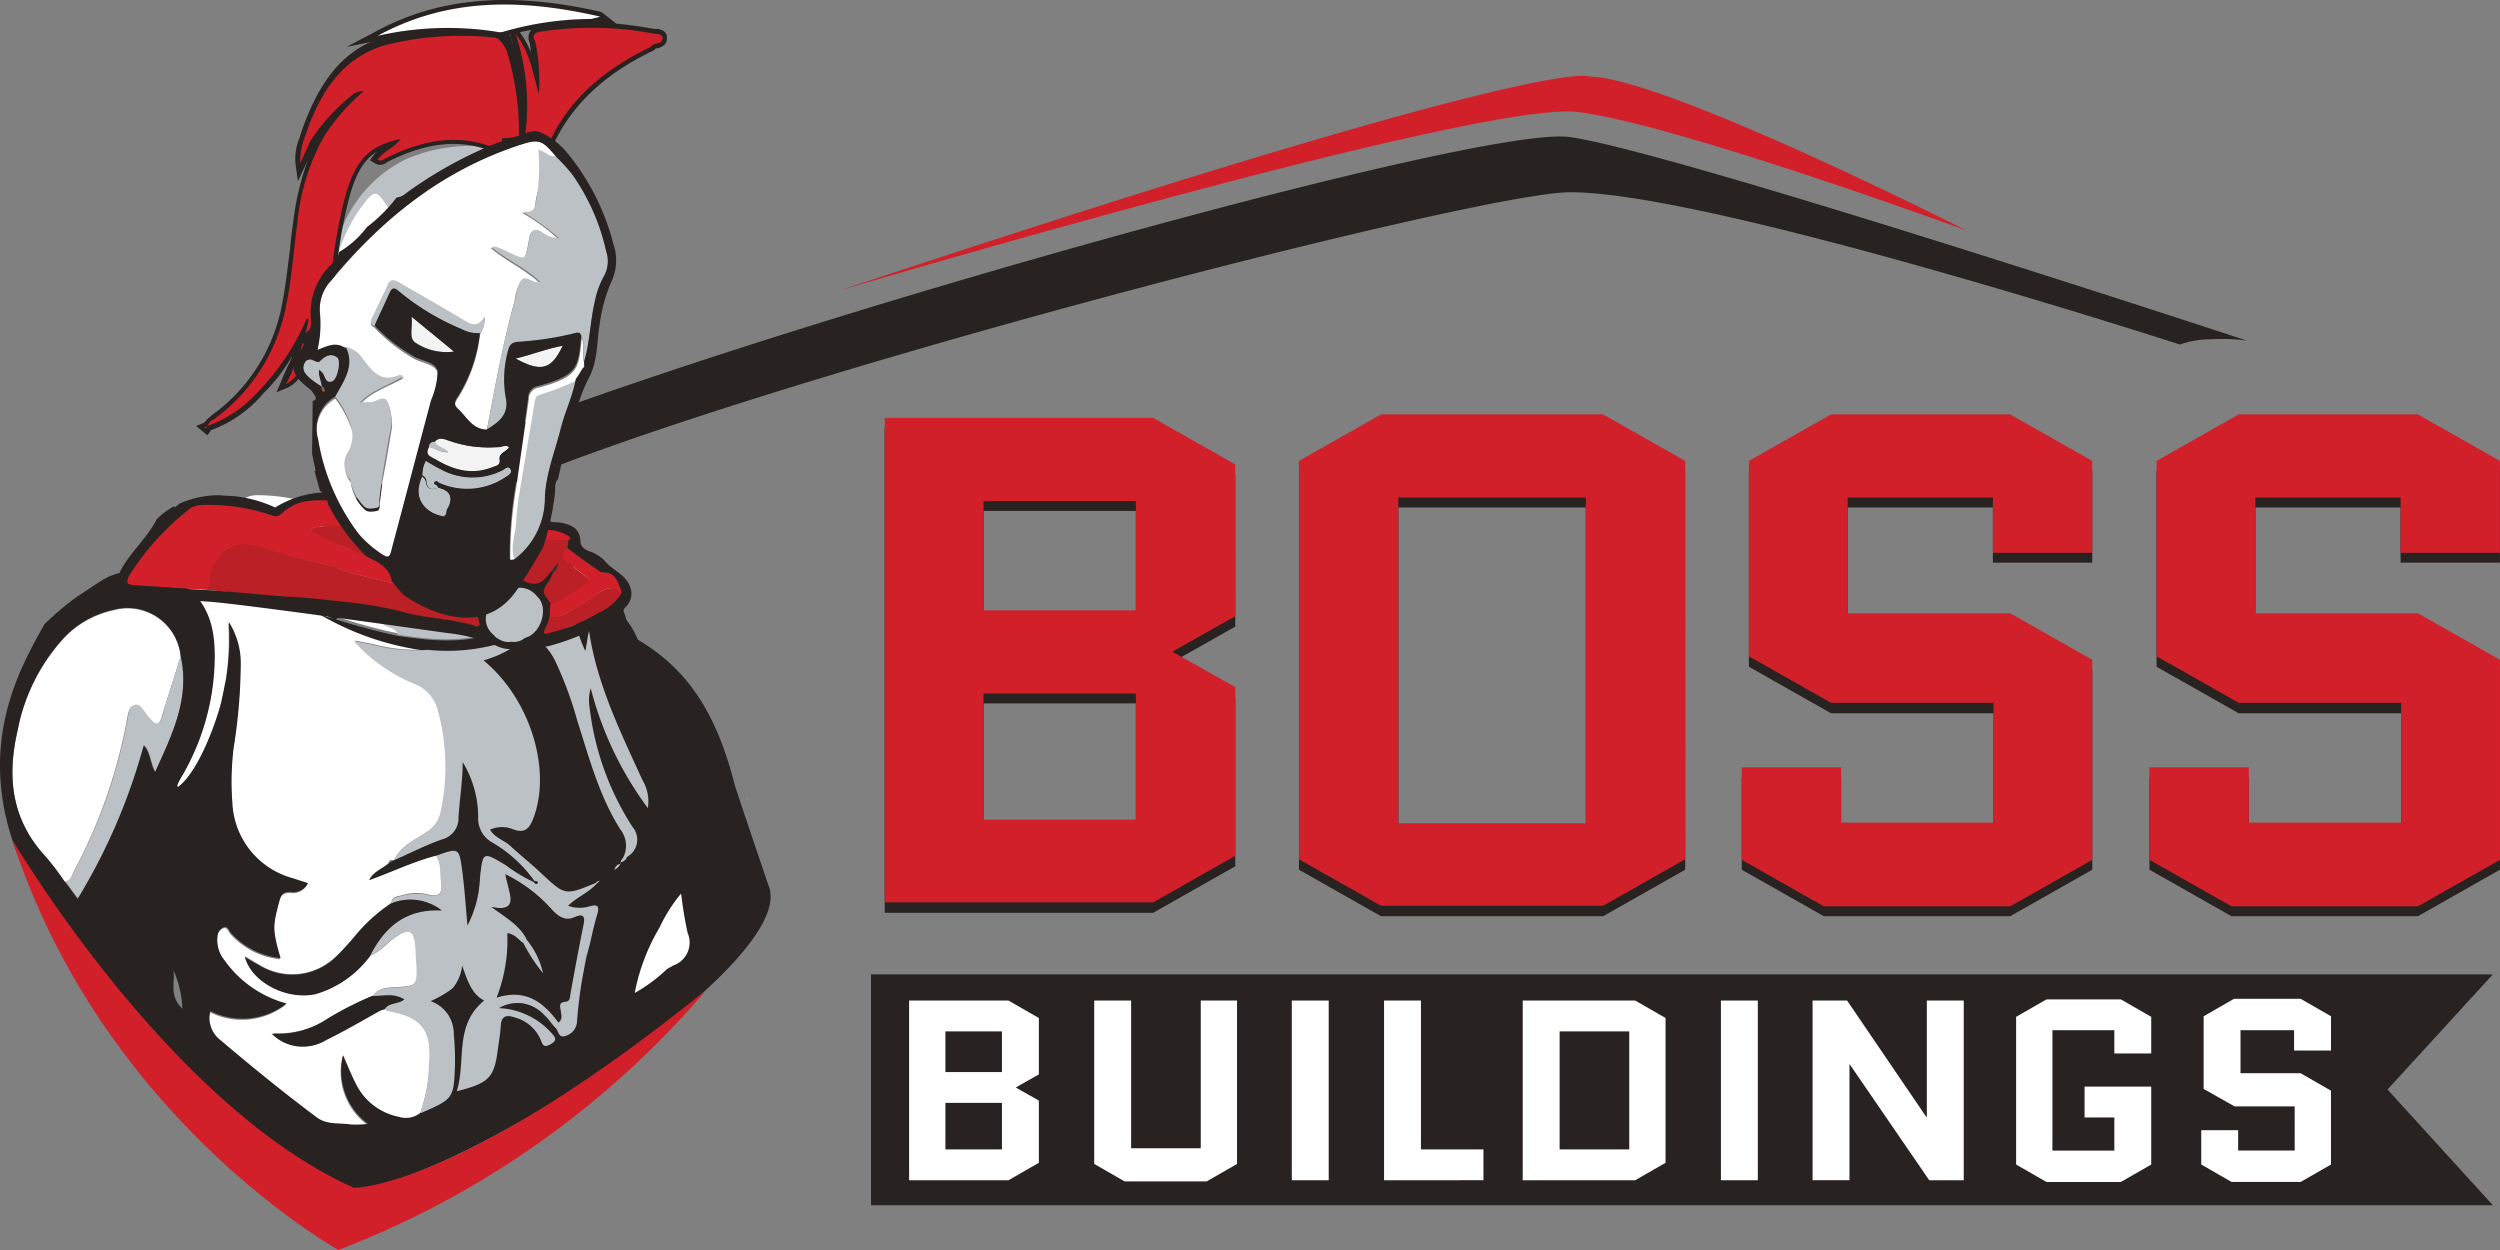 <svg xmlns="http://www.w3.org/2000/svg" width="207.055" height="103.528" viewBox="0 0 207.055 103.528">
  <rect x="0" y="0" width="207.055" height="103.528" fill="#808080" stroke="none"/>
  <g id="Group_17" data-name="Group 17" transform="translate(-695.132 -7.07)">
    <g id="Group_5" data-name="Group 5" transform="translate(767.271 41.391)">
      <g id="Group_1" data-name="Group 1" transform="translate(1.134 0.819)">
        <path id="Path_1" data-name="Path 1" d="M177.634,90.071l-5.126,2.89v.1l5.126,2.89v13.967l-6.8,3.853H148.6V73.6h22.231l6.8,3.853Zm-20.851-9.584v9.054H169.4V80.487Zm0,15.941v10.451H169.4V96.428Z" transform="translate(-148.6 -73.311)" fill="#282221"/>
        <path id="Path_2" data-name="Path 2" d="M250.191,109.891l-6.8,3.853H225l-6.8-3.853V76.853L225,73h18.386l6.8,3.853Zm-23.759-30v26.97h15.527V79.887Z" transform="translate(-183.892 -73)" fill="#282221"/>
        <path id="Path_3" data-name="Path 3" d="M293.191,93.083V76.853l6.8-3.853h14.837l6.8,3.853v7.609H313.4V79.887H301.374v9.584h13.457l6.8,3.853v16.567l-6.8,3.853H299.4l-6.8-3.853v-7.609h8.232v4.575h12.619V96.936H299.994Z" transform="translate(-221.618 -73)" fill="#282221"/>
        <path id="Path_4" data-name="Path 4" d="M361.692,93.083V76.853l6.8-3.853h14.837l6.8,3.853v7.609H381.9V79.887H369.874v9.584h13.457l6.8,3.853v16.567l-6.8,3.853H367.9l-6.8-3.853v-7.609h8.232v4.575h12.619V96.936H368.494Z" transform="translate(-256.352 -73)" fill="#282221"/>
      </g>
      <g id="Group_2" data-name="Group 2" transform="translate(1.134)">
        <path id="Path_5" data-name="Path 5" d="M177.634,88.323l-5.126,2.89v.1l5.126,2.89v13.967l-6.8,3.853H148.6V71.9h22.231l6.8,3.853Zm-20.851-9.536v9.054H169.4V78.787Zm0,15.941v10.451H169.4V94.728Z" transform="translate(-148.6 -71.611)" fill="#d12029"/>
        <path id="Path_6" data-name="Path 6" d="M250.191,108.143l-6.8,3.853H225l-6.8-3.853V75.153L225,71.3h18.386l6.8,3.853ZM226.432,78.187v26.97h15.527V78.187Z" transform="translate(-183.892 -71.3)" fill="#d12029"/>
        <path id="Path_7" data-name="Path 7" d="M293.191,91.335V75.153l6.8-3.853h14.837l6.8,3.853v7.609H313.4V78.187H301.374v9.584h13.457l6.8,3.853v16.567l-6.8,3.853H299.4l-6.8-3.853v-7.658h8.232v4.575h12.619V95.188H299.994Z" transform="translate(-221.618 -71.3)" fill="#d12029"/>
        <path id="Path_8" data-name="Path 8" d="M361.692,91.335V75.153l6.8-3.853h14.837l6.8,3.853v7.609H381.9V78.187H369.874v9.584h13.457l6.8,3.853v16.567l-6.8,3.853H367.9l-6.8-3.853v-7.658h8.232v4.575h12.619V95.188H368.494Z" transform="translate(-256.352 -71.3)" fill="#d12029"/>
      </g>
      <g id="Group_3" data-name="Group 3" transform="translate(0 46.379)">
        <path id="Path_9" data-name="Path 9" d="M280.624,186.72H146.3V167.6H280.624l-8.725,9.536Z" transform="translate(-146.3 -167.6)" fill="#282221"/>
      </g>
      <g id="Group_4" data-name="Group 4" transform="translate(3.155 48.402)">
        <path id="Path_10" data-name="Path 10" d="M163.446,178.216l-1.873,1.06v.048l1.873,1.06v5.153l-2.514,1.445H152.7V172.1h8.232l2.514,1.445Zm-7.739-3.564v3.371h4.683v-3.371Zm0,5.924v3.853h4.683v-3.853Z" transform="translate(-152.7 -171.955)" fill="#fff"/>
        <path id="Path_11" data-name="Path 11" d="M192.574,172.1h3.056v13.533l-2.514,1.445h-6.8l-2.514-1.445V172.1h3.056v12.233h5.767V172.1Z" transform="translate(-168.47 -171.955)" fill="#fff"/>
        <path id="Path_12" data-name="Path 12" d="M217,186.982V172.1h3.056v14.882Z" transform="translate(-185.304 -171.955)" fill="#fff"/>
        <path id="Path_13" data-name="Path 13" d="M232.5,186.982V172.1h3.056v12.329h5.176v2.552Z" transform="translate(-193.164 -171.955)" fill="#fff"/>
        <path id="Path_14" data-name="Path 14" d="M267.63,185.537l-2.514,1.445H255.8V172.1h9.316l2.514,1.445Zm-8.774-10.884v9.777h5.767v-9.777Z" transform="translate(-204.979 -171.955)" fill="#fff"/>
        <path id="Path_15" data-name="Path 15" d="M289.1,186.982V172.1h3.056v14.882Z" transform="translate(-221.864 -171.955)" fill="#fff"/>
        <path id="Path_16" data-name="Path 16" d="M307.556,177.349v9.632H304.5V172.1h2.859l6.556,9.632h.049V172.1h3.056v14.882h-2.859l-6.605-9.632Z" transform="translate(-229.673 -171.955)" fill="#fff"/>
        <path id="Path_17" data-name="Path 17" d="M344.369,181.677v-2.553h5.521v6.454l-2.514,1.445h-6.162l-2.514-1.445V173.345l2.514-1.445h6.162l2.514,1.445v3.034h-3.056v-1.926h-5.127v9.969h5.127v-2.745Z" transform="translate(-247.015 -171.852)" fill="#fff"/>
        <path id="Path_18" data-name="Path 18" d="M370,179.265v-6.02l2.514-1.445h5.521l2.514,1.445v2.841H377.49V174.4h-4.436v3.564h4.979l2.514,1.445v6.116l-2.514,1.445h-5.718l-2.514-1.445v-2.842h3.056v1.686h4.683v-3.66H372.56Z" transform="translate(-262.784 -171.8)" fill="#fff"/>
      </g>
    </g>
    <path id="Path_19" data-name="Path 19" d="M53.85,70.175S52.765,59.82,56.66,53.752c3.993-6.165,91-31.4,100.115-30.2,8.331,1.108,56.1,16.856,56.1,16.856a17.043,17.043,0,0,0-3.056-.1,7.594,7.594,0,0,0-2.465.433S168.161,28.034,156.774,28.13c-9.316.1-93.066,22.154-96.122,29.185-2.76,6.309-18.127,12.811-18.127,12.811Z" transform="translate(668.318 -5.137)" fill="#282221"/>
    <g id="Group_16" data-name="Group 16" transform="translate(695.132 7.07)">
      <g id="Group_15" data-name="Group 15">
        <g id="Group_6" data-name="Group 6" transform="translate(27.47 12.128)">
          <path id="Path_21" data-name="Path 21" d="M60.635,30.363a1.253,1.253,0,0,0,.69-.289,32.616,32.616,0,0,1,7.542-4.383c.148-.048.493-.048.345-.385a13.431,13.431,0,0,0-7.148.963A10.83,10.83,0,0,0,56.1,34.408a2.345,2.345,0,0,0,.542-.963,13.144,13.144,0,0,1,1.676-3.179C59.551,28.725,59.551,28.725,60.635,30.363Z" transform="translate(-55.893 -25.219)" fill="#bcc1c5"/>
          <path id="Path_22" data-name="Path 22" d="M60.422,34.565c-1.084-1.637-1.134-1.637-2.317-.1a13.144,13.144,0,0,0-1.676,3.179c-.148.337-.2.722-.542.963-.1.193-.246.337-.2.578,1.035-.433,1.528-1.4,2.267-2.119A10,10,0,0,0,60.422,34.565Z" transform="translate(-55.68 -29.421)" fill="#fff"/>
        </g>
        <g id="Group_7" data-name="Group 7" transform="translate(16.241)">
          <path id="Path_23" data-name="Path 23" d="M84.72,3.15c0-.626-.641-.722-.937-.722h-.148c-1.528-.289-3.105-.433-3.105-.433L79.3,1.031C71.756-.7,65.791-.173,60.566,2.668L58.2,3.92l2.613-.53a24.9,24.9,0,0,1,9.711-.337,1.47,1.47,0,0,0,.789-.048,2.551,2.551,0,0,0,.444-.1v.1a18.709,18.709,0,0,1,.592,9.151V12.2a.653.653,0,0,0,.444.867.982.982,0,0,0,.394.048c.69,0,1.824-.337,2.021-.867,1.528-3.419,4.239-6.02,8.331-7.995a.49.49,0,0,0,.246-.193C84.128,4.017,84.769,3.824,84.72,3.15ZM72.544,2.716a5.936,5.936,0,0,1,.986-.193.483.483,0,0,0-.2.241,1.056,1.056,0,0,0,.049.867c0,.144.049.337.049.482,0,.1.049.193.049.289A8.147,8.147,0,0,0,72.544,2.716Z" transform="translate(-45.729 -0.037)" fill="#282221"/>
          <path id="Path_24" data-name="Path 24" d="M58.927,5.732c-.148-.337-1.232-.193-1.972-.241-3.451-.289-6.31-.337-8.774.433-3.451,1.108-5.373,4.19-6.655,8.043l-.049.193a4.481,4.481,0,0,0-.345,2.167l.2,1.445.838-1.782a22.714,22.714,0,0,0-1.232,5.2c-.1.722-.2,1.4-.246,2.119-.2,1.445-.345,2.986-.641,4.479a14.586,14.586,0,0,1-5.817,9.343c-.049.048-.1.048-.1.1a1.855,1.855,0,0,0-.542.53l-.69.289.937.771.3-.433A10.185,10.185,0,0,0,38.421,35.4a14.992,14.992,0,0,0,2.465-3.179,6.747,6.747,0,0,1-.394.867c-.2.433-.394.867-.542,1.252l-.394.915.937-.385a2.827,2.827,0,0,0,1.282-1.348l.049-.1a21.327,21.327,0,0,0,2.662-8.38c.049-.433.148-.867.2-1.3a38.851,38.851,0,0,1,.937-4.768c.493-1.686,1.084-2.938,2.267-3.66a1.308,1.308,0,0,0-.345.385l-.246.337.394.241a.843.843,0,0,0,.986-.048l.049-.048c3.549-1.782,6.507-1.975,9.316-.578a.958.958,0,0,0,.838.048c.345-.193.345-.53.394-.771,0-.048.542.289.592.241a12.317,12.317,0,0,0-.592-8.332Z" transform="translate(-32.9 -2.764)" fill="#282221"/>
        </g>
        <path id="Path_25" data-name="Path 25" d="M108.284,149.8l-4.584,9.825,2.169,2.264,5.274-4.238Z" transform="translate(-52.559 -77.673)" fill="#fff"/>
        <g id="Group_13" data-name="Group 13" transform="translate(0 41.352)">
          <path id="Path_26" data-name="Path 26" d="M32.783,96.645c-.493-.289-.838-.819-1.479-.963a.952.952,0,0,0-1.134.385c-.394.482.2.578.394.771,2.021,1.734,2.267,4.045,2.169,6.405a19.805,19.805,0,0,1-2.563,8.91,8.306,8.306,0,0,0-.493.915c-.049.048,0,.144,0,.241,1.134-.771,2.465-3.227,3.451-6.405a21.175,21.175,0,0,0,.789-7.272,6.36,6.36,0,0,1,.986,3.612,45.208,45.208,0,0,1-.592,6.839,23.171,23.171,0,0,0-.1,4.527,6.771,6.771,0,0,0,5.077,6.261c.394.144.739.241,1.183.385a1.332,1.332,0,0,1-1.43.722c-.592,0-.789.193-.937.771-.542,2.023-.592,2.36.1,4.72a6.383,6.383,0,0,1-4.141-2.119c-.148-.193-.246-.578-.592-.433a.888.888,0,0,0-.493.771,2.63,2.63,0,0,0,.592,1.975,9.235,9.235,0,0,0,5.127,3.564,5.911,5.911,0,0,1-6.31.626,2.3,2.3,0,0,0,.838,2.408c2.613,2.215,5.274,4.383,7.986,6.405.838.626,1.824.433,2.76.578a7.95,7.95,0,0,0,1.479-.048,5.454,5.454,0,0,1-2.07-5.683c.345.771.641,1.541,1.035,2.312a5.044,5.044,0,0,0,3.6,2.793,1.91,1.91,0,0,0,1.775-.337,13.72,13.72,0,0,0,.789-4c.246-3.034-.542-4.094-3.451-4.623-.049,0-.049-.048-.1-.1a1.792,1.792,0,0,0-.542.193c-1.43.771-2.859,1.637-4.338,2.36a3.6,3.6,0,0,1-4.486-.53,7.4,7.4,0,0,0,4.634-1.252,24.051,24.051,0,0,1,3.7-1.878c.444-.674,1.134-.626,1.775-.674,1.824-.1,1.972-.193,1.824-2.023-.049-.482-.049-1.011-.1-1.493-.1-1.2-.542-1.4-1.577-.722-.789.482-1.331,1.3-2.267,1.637a8.449,8.449,0,0,1-4.486,3.13c-2.366.53-5.274-.963-5.866-3.082.444.241.838.482,1.232.722a5.17,5.17,0,0,0,6.359-.771,14.037,14.037,0,0,0,1.429-1.541,14.383,14.383,0,0,1,3.105-2.841c.049-.53.493-.53.887-.626a3.868,3.868,0,0,1,2.218-.048c.838.193,1.134-.145,1.035-.915s.1-1.637-.444-2.36c-1.922.53-3.648,1.4-5.521,2.023.345-.674,1.035-.867,1.577-1.349.049-.193.148-.337.394-.241l.1-.048c.542-1.156,1.725-1.637,2.711-2.312a2.615,2.615,0,0,0,1.183-1.541,18.188,18.188,0,0,0-.246-8.765,3.043,3.043,0,0,0-1.824-1.975,13.79,13.79,0,0,1-5.077-3.564c0-.048-.049-.048-.049-.1,0,.048,0,.048.049.1l1.479.289a13.838,13.838,0,0,0,4.683.433,21.646,21.646,0,0,1-9.07-3.13c.336.1.672.2,1.288.389a42.59,42.59,0,0,0,5.268,1.441c-.148-.674-.986-.53-1.331-1.011a26.871,26.871,0,0,1-5.817-2.071,12.3,12.3,0,0,0-4.387-1.926c-.493-.048-.542-.337-.542-.722.049-.674,0-1.4,0-2.167a10.618,10.618,0,0,0-3.451,1.3c-.542.289-.493.578-.148.963a3.224,3.224,0,0,1,.69,1.493c0,.1.049.241,0,.289C32.882,96.838,32.832,96.742,32.783,96.645Z" transform="translate(-15.014 -89.373)" fill="#fff"/>
          <path id="Path_27" data-name="Path 27" d="M15.972,108.678a4.416,4.416,0,0,0-5.57-3.8,7.91,7.91,0,0,0-4.141,2.36,15.7,15.7,0,0,0-3.8,7.658c-.887,3.853-.493,7.369,2.317,10.4a23.16,23.16,0,0,1,1.577,2.071c.493-.048.592-.482.739-.819a43.161,43.161,0,0,0,4.338-12.137c.148-.626.148-1.445.641-1.637.542-.193.887.626,1.232,1.011.493.53.838.867,1.134-.193C14.937,111.9,15.479,110.315,15.972,108.678Z" transform="translate(-1.013 -95.674)" fill="#fff"/>
          <path id="Path_28" data-name="Path 28" d="M20.463,112.9c-.493,1.637-1.035,3.227-1.479,4.864-.3,1.06-.69.722-1.134.193-.394-.433-.739-1.252-1.232-1.011-.493.193-.493,1.06-.641,1.637a42.631,42.631,0,0,1-4.338,12.136c-.2.337-.246.771-.739.819.345.433.641.867,1.084,1.445a49.245,49.245,0,0,0,5.472-12.714c.592.674.493,1.445.937,2.215C19.773,119.354,21.252,116.368,20.463,112.9Z" transform="translate(-5.503 -99.897)" fill="#bcc1c5"/>
          <path id="Path_29" data-name="Path 29" d="M66.564,92.257a13.71,13.71,0,0,1-.2-6.357,16.22,16.22,0,0,1-5.915,3.853c-2.12.867-4.338,1.445-6.852,2.264a22.362,22.362,0,0,0,7.936,1.975c.246,0,.592,0,.69-.337s-.2-.53-.394-.626a8.645,8.645,0,0,0-1.577-.53,3.112,3.112,0,0,1-1.775-.963,13.57,13.57,0,0,0,7.1-3.419C65.726,89.608,65.48,91.15,66.564,92.257Z" transform="translate(-27.155 -85.9)" fill="#bcc1c5"/>
          <g id="Group_9" data-name="Group 9" transform="translate(49.317 29.667)">
            <g id="Group_8" data-name="Group 8">
              <path id="Path_30" data-name="Path 30" d="M103.2,149.026a.984.984,0,0,0,.542-.626A.719.719,0,0,0,103.2,149.026Z" transform="translate(-101.623 -147.967)" fill="#bcc1c5"/>
              <path id="Path_31" data-name="Path 31" d="M103.2,149.777Z" transform="translate(-101.623 -148.669)" fill="#bcc1c5"/>
              <path id="Path_32" data-name="Path 32" d="M104.3,148.4Z" transform="translate(-102.18 -147.967)" fill="#bcc1c5"/>
              <path id="Path_33" data-name="Path 33" d="M104.78,147.548c-.1,0-.2-.048-.3-.048a.453.453,0,0,0-.2.482A.735.735,0,0,0,104.78,147.548Z" transform="translate(-102.167 -147.5)" fill="#bcc1c5"/>
              <path id="Path_34" data-name="Path 34" d="M100,151.593a.453.453,0,0,1,.246.048c.1-.048.148-.145.246-.193V151.4A.641.641,0,0,0,100,151.593Z" transform="translate(-100 -149.522)" fill="#bcc1c5"/>
              <path id="Path_35" data-name="Path 35" d="M101,151.193h0a.49.49,0,0,0,.246-.193C101.1,151,101.049,151.1,101,151.193Z" transform="translate(-100.507 -149.314)" fill="#bcc1c5"/>
              <path id="Path_36" data-name="Path 36" d="M101.5,151Z" transform="translate(-100.761 -149.314)" fill="#bcc1c5"/>
            </g>
          </g>
          <path id="Path_37" data-name="Path 37" d="M101.5,150.793a1.071,1.071,0,0,0,.246-.193h0a.49.49,0,0,1-.246.193Z" transform="translate(-51.444 -119.44)" fill="#7e6d5a"/>
          <path id="Path_38" data-name="Path 38" d="M112.746,166.1a1.081,1.081,0,0,0-.246.145A1.081,1.081,0,0,1,112.746,166.1Z" transform="translate(-57.021 -127.475)" fill="#b77c6a"/>
          <path id="Path_39" data-name="Path 39" d="M102.1,150.393a1.072,1.072,0,0,0,.246-.193h0a.49.49,0,0,1-.246.193Z" transform="translate(-51.748 -119.233)" fill="#7e6d5a"/>
          <path id="Path_40" data-name="Path 40" d="M108.8,139.2c0,.048,0,.048.049.1-.049-.048-.049-.048-.049-.1Z" transform="translate(-55.145 -113.53)" fill="#87735d"/>
          <path id="Path_41" data-name="Path 41" d="M102.6,149.993c.1-.048.2-.145.3-.193h0c-.1.048-.2.144-.3.193Z" transform="translate(-52.001 -119.025)" fill="#7e6d5a"/>
          <path id="Path_42" data-name="Path 42" d="M62.57,108.112a15.773,15.773,0,0,0,4.979-.289A4.694,4.694,0,0,0,71.2,104.5c-3.3,3.275-7.2,2.938-11.14,2.36a59.8,59.8,0,0,1-6.556-1.83A23.277,23.277,0,0,0,62.57,108.112Z" transform="translate(-27.104 -95.542)" fill="#282221"/>
          <path id="Path_44" data-name="Path 44" d="M59.349,110.4c0-.048,0-.048-.049-.1.049,0,.049.048.049.1Z" transform="translate(-30.045 -98.549)" fill="#87735d"/>
          <path id="Path_45" data-name="Path 45" d="M36,100.844c.049.1.049.241.2.144.049-.048,0-.193,0-.289A.679.679,0,0,1,36,100.844Z" transform="translate(-18.231 -93.572)" fill="#131926"/>
          <g id="Group_11" data-name="Group 11" transform="translate(20.283 6.892)">
            <path id="Path_46" data-name="Path 46" d="M66.2,122.841c.493.722.3,1.541.444,2.36.1.722-.2,1.06-1.035.915a4.332,4.332,0,0,0-2.218.048c-.345.1-.838.1-.887.626a4.011,4.011,0,0,1,4.091.578c-3.056-.144-4.781,1.445-5.964,3.8.937-.337,1.479-1.156,2.267-1.637,1.035-.674,1.479-.482,1.577.722.049.482.049,1.011.1,1.493.1,1.83,0,1.926-1.824,2.023-.641.048-1.38,0-1.775.674.887.048,1.487-.34,2.375.238-.493.482-1.1.224-1.443.8,0,.048.2.212.251.212,2.908.53,3.746,1.589,3.451,4.623a11.318,11.318,0,0,1-.789,4,3.206,3.206,0,0,0,3.091-3.88,22.092,22.092,0,0,0-.1-2.553c-.1-1.156-.221-2.429-1.65-2.959a4.776,4.776,0,0,0,1.32-.915,2.868,2.868,0,0,0,.91-1.647c.444,1.2.417,1.984,1.5,2.562-2.514,2.071-1.277,5.057-2.066,7.609,2.662-.674,3.388-1.026,3.684-3.386.1-.674.2-1.3.246-1.975.049-.771.161-1,.851-.755a3.234,3.234,0,0,1,2.218,1.975c.2.53.394.433.789.241.394-.241.875-.489.53-.874-1.183-1.2-2.216-2.328-4.139-2.376,1.331-.722,1.785-.266,3.067.842.345.289.592.722.937,1.059.246.241.246.867.789.674s1.352-.5,1.4-1.13a34.822,34.822,0,0,1,.422-5.564c.3-1.108.748-2.017,1.093-3.125.2-.674.311-1.581-.379-1.389a2.586,2.586,0,0,1-1.72.086,23.939,23.939,0,0,0,2.317-2.122,2.48,2.48,0,0,1-.6,0c-2.415,1.06-2.364,1.3-4.139-.385-.937-.867-1.9-1.613-2.836-2.431a5.181,5.181,0,0,1-1.3-1.229,1.247,1.247,0,0,1,1.3.069c1.331.578,1.812-.325,2.107-1.288,1.331-4.046-.285-9.639-4.031-12.769a7.665,7.665,0,0,0,2.071-1.086c1.676-.963,2.514-.722,3.451.963a26.772,26.772,0,0,1,1.873,5.009c.986,3.13,1.824,6.309,3.6,9.1a2.19,2.19,0,0,1,.062,2.26c.1,0,.543.258.641.258.887-.722,1.346-1.535.656-2.691a23.312,23.312,0,0,1-3.745-9.878,2.4,2.4,0,0,1,0-1.331,27.4,27.4,0,0,0,4.654,9.7l.315.266a4.058,4.058,0,0,0-.408-2.648c-1.824-4-3.906-8.406-4.547-12.837-.1.482-.406,1.06-.554,1.83a11.591,11.591,0,0,1-1.067-3.275c-.444.915-.887,1.686-1.824,1.782-.641.1-1.134,0-.739-.867.2-.433.3-.963.493-1.445.345-.819-.1-1.2-.838-1.493-.838-.337-.789.337-.986.771a4.733,4.733,0,0,1-3.549,2.7,18.748,18.748,0,0,1-5.915.048l-2.366-.289c.3.482,1.183.337,1.331,1.011,3.943.578,7.838.915,11.14-2.36A4.619,4.619,0,0,1,70.54,105.5a15.69,15.69,0,0,1-4.979.289,14.074,14.074,0,0,1-4.683-.433L59.4,105.07h0a13.79,13.79,0,0,0,5.077,3.564,3.152,3.152,0,0,1,1.824,1.975,17.6,17.6,0,0,1,.246,8.765,2.615,2.615,0,0,1-1.183,1.541c-.986.674-2.14,1.221-2.683,2.377,1.331-.578,2.822-1.279,4.153-1.761a1.82,1.82,0,0,0,1.38-1.878c.1-1.493.232-2.7.281-4.191a7.481,7.481,0,0,1,1.157,4.153,2.286,2.286,0,0,0,1.232,2.167,10.759,10.759,0,0,1,3.451,3.179c.1.048.345,0,.246.193-.049.1-.275-.2-.373-.3a11.239,11.239,0,0,1-2.288-1.417c-1.922-1.108-1.873-.93-2.12,1.285a7.946,7.946,0,0,1-.867,3.611c-.148-1.637-.269-2.773-.466-4.266C68.221,122.186,68.076,122.167,66.2,122.841Zm8.035,6.992c-.542-1.156-2.07-1.791-3.4-2.754,1.577.337,1.725-.289,1.528-1.156-.1-.482-.246-.963-.345-1.445-.049-.048-.049-.1-.1-.145.049.048.1.048.148.1a12.458,12.458,0,0,1,3.8,2.938c.542.578.848,1.06,1.686.674.69-.289.838-.048.739.626-.345,1.926-.7,3.533-1.093,5.459-.049.241,0,.626-.394.626-.69.048-.445.561-.4.9.049.289.3.626,0,.963-1.232-1.686-2.662-2.842-5.126-2.071a10.74,10.74,0,0,0,.9-5.14c.69.1.553.289.947.53.434,1.738,2.2,3.863,2.434,3.049C75.625,132.83,74.193,129.855,74.237,129.833Z" transform="translate(-50.379 -100.211)" fill="#bcc1c5"/>
            <g id="Group_10" data-name="Group 10" transform="translate(0 4.826)">
              <path id="Path_47" data-name="Path 47" d="M75.6,141.021l.1-.048a11.327,11.327,0,0,0-3.451-3.179,2.286,2.286,0,0,1-1.232-2.167,8.753,8.753,0,0,0-1.282-4.527c0,1.541-.246,3.034-.345,4.527a1.82,1.82,0,0,1-1.38,1.878c-1.38.482-2.662,1.156-3.993,1.734a2.388,2.388,0,0,0-.444.289c-.542.433-1.232.674-1.577,1.348,1.873-.674,3.648-1.541,5.521-2.023,1.873-.674,1.922-.674,2.169,1.156.2,1.493.3,2.986.444,4.623a9.423,9.423,0,0,0,1.035-3.949c.246-2.215.246-2.167,2.12-1.06A12.843,12.843,0,0,0,75.6,141.021Z" transform="translate(-51.698 -121.049)" fill="#282221"/>
              <path id="Path_48" data-name="Path 48" d="M53.226,155.079a13.257,13.257,0,0,0-3.105,2.841c-.493.53-.937,1.06-1.43,1.541a5.178,5.178,0,0,1-6.359.771,11.677,11.677,0,0,1-1.232-.722c.542,2.119,3.5,3.612,5.866,3.082a8.64,8.64,0,0,0,4.486-3.13c1.183-2.36,2.908-3.949,5.964-3.8A4.227,4.227,0,0,0,53.226,155.079Z" transform="translate(-41.1 -133.325)" fill="#282221"/>
              <path id="Path_49" data-name="Path 49" d="M53.931,171.261a29.58,29.58,0,0,0-3.7,1.878,7.4,7.4,0,0,1-4.634,1.252,3.609,3.609,0,0,0,4.486.53c1.479-.722,2.908-1.541,4.338-2.36a1.793,1.793,0,0,1,.542-.193c.345-.578,1.134-.385,1.627-.819C55.754,171.02,54.818,171.309,53.931,171.261Z" transform="translate(-43.382 -141.849)" fill="#282221"/>
              <path id="Path_50" data-name="Path 50" d="M92.537,125.868c-1.775-2.793-2.613-6.02-3.6-9.1a30.733,30.733,0,0,0-1.873-5.009c-.937-1.686-1.775-1.926-3.451-.963a9.875,9.875,0,0,1-2.415,1.06c3.746,3.082,5.57,8.717,4.239,12.763-.345.963-.641,1.734-1.972,1.156a2.412,2.412,0,0,0-1.725.1c.394.674,1.134.867,1.627,1.3.937.867,1.922,1.637,2.81,2.5,1.775,1.637,1.824,1.637,4.289.626a.51.51,0,0,1,.493-.193.27.27,0,0,1,.3-.193,2529.133,2529.133,0,0,1,.493-.385,1.072,1.072,0,0,0,.246-.193c.049-.337.2-.578.542-.626a.611.611,0,0,1,.2-.482A2.17,2.17,0,0,0,92.537,125.868Z" transform="translate(-61.433 -110.23)" fill="#282221"/>
              <path id="Path_51" data-name="Path 51" d="M89.45,153.968c-.789.385-1.331,0-1.873-.53a12.458,12.458,0,0,0-3.8-2.938l-.1.048c.1.482.246.963.345,1.445.2.867.049,1.493-1.528,1.156,1.331.963,2.415,1.589,2.958,2.745a6.511,6.511,0,0,1,1.331,2.745,13.686,13.686,0,0,1-1.627-2.5c-.394-.241-.641-.722-1.331-.819a13.1,13.1,0,0,1-.887,5.346c2.415-.771,3.894.385,5.126,2.071.345-.289.246-.626.2-.915-.049-.385-.246-.771.394-.819.394-.048.345-.385.394-.626.345-1.926.69-3.8,1.084-5.731C90.288,153.968,90.14,153.679,89.45,153.968Z" transform="translate(-62.093 -131.106)" fill="#282221"/>
            </g>
          </g>
          <path id="Path_53" data-name="Path 53" d="M89.6,151.6c.1.144.246.241.345.1.1-.193-.148-.145-.246-.193C89.7,151.548,89.6,151.6,89.6,151.6Z" transform="translate(-45.409 -119.906)" fill="#282221"/>
          <path id="Path_54" data-name="Path 54" d="M84.948,150.4c-.049-.048-.1-.048-.148-.1.049.048.049.1.1.145Z" transform="translate(-42.975 -119.284)" fill="#131926"/>
          <g id="Group_12" data-name="Group 12" transform="translate(0 1.397)">
            <path id="Path_56" data-name="Path 56" d="M3.623,97.758a23.661,23.661,0,0,1,2.81-2.36c2.021-1.252,2.613-2.071,4.979-2.023a1.159,1.159,0,0,0,1.134-.433A13.177,13.177,0,0,1,17.918,88.8l1.627,2.215a16.736,16.736,0,0,0-2.12.963c-.542.289-.493.578-.148.963a3.224,3.224,0,0,1,.69,1.493c-.049.048-.148.1-.2.144-.493-.289-.838-.819-1.479-.963A.952.952,0,0,0,15.158,94c-.394.482.2.578.394.771,2.021,1.734,2.267,4.046,2.169,6.405a19.805,19.805,0,0,1-2.563,8.91,8.3,8.3,0,0,0-.493.915c-.049.048,0,.145,0,.241,1.134-.771,2.465-3.227,3.451-6.405a21.175,21.175,0,0,0,.789-7.272,6.36,6.36,0,0,1,.986,3.612,45.209,45.209,0,0,1-.592,6.839,23.17,23.17,0,0,0-.1,4.527,6.77,6.77,0,0,0,5.077,6.261c.394.144.739.241,1.183.385a1.332,1.332,0,0,1-1.43.722c-.592,0-.789.193-.937.771-.542,2.023-.592,2.36.1,4.72a6.384,6.384,0,0,1-4.141-2.119c-.148-.193-.246-.578-.592-.433a.888.888,0,0,0-.493.771,2.63,2.63,0,0,0,.592,1.975,9.235,9.235,0,0,0,5.126,3.564,5.911,5.911,0,0,1-6.31.626,2.3,2.3,0,0,0,.838,2.408c2.613,2.215,5.274,4.383,7.986,6.405.838.626,1.824.433,2.76.578a7.95,7.95,0,0,0,1.479-.048,5.454,5.454,0,0,1-2.07-5.683c.345.771.641,1.541,1.035,2.312A5.044,5.044,0,0,0,33,138.55a1.91,1.91,0,0,0,1.775-.337h.1c2.613-1.156,2.662-1.156,2.76-3.949a22.1,22.1,0,0,0-.1-2.553,2.848,2.848,0,0,0-1.922-2.745,8.953,8.953,0,0,0,1.824-1.06,3.489,3.489,0,0,0,.789-1.878c.444,1.2.739,2.312,1.824,2.89-2.514,2.071-1.479,4.961-2.267,7.513,2.662-.674,3.105-1.108,3.4-3.468.1-.674.2-1.3.246-1.975.049-.771.444-.915,1.134-.674a3.234,3.234,0,0,1,2.218,1.975c.2.53.394.433.789.241.394-.241.493-.433.148-.819a6.214,6.214,0,0,0-4.436-2.167,2.973,2.973,0,0,1,3.746.578c.345.289.592.722.937,1.06.246.241.246.867.789.674a1.3,1.3,0,0,0,.986-1.156,34.963,34.963,0,0,1,.838-5.539c.3-1.108.493-2.264.838-3.371.2-.674.049-.867-.641-.674A2.816,2.816,0,0,1,47,121.068c.789-.771,1.873-1.156,2.563-2.023.1-.048.148-.144.246-.193s.148-.144.246-.193a11331.1,11331.1,0,0,1,.493-.385c.1-.048.2-.144.3-.193a.984.984,0,0,0,.542-.626.638.638,0,0,0,.493-.433,1.628,1.628,0,0,0,.444-2.5,23.187,23.187,0,0,1-3.549-9.921,3.439,3.439,0,0,1,.1-1.541,28.616,28.616,0,0,0,4.732,9.921,3.457,3.457,0,0,0-.444-2.312c-1.824-4-3.8-7.995-4.436-12.425-.1.482-.148.963-.3,1.734a13.832,13.832,0,0,1-1.084-3.612c-.444.915-.887,1.686-1.824,1.782-.641.1-1.134,0-.739-.867.2-.433.3-.963.493-1.445.345-.819-.1-1.2-.838-1.493-.838-.337-.789.337-.986.771l.739-4.046a3.806,3.806,0,0,0,.542.193c-.148-.241-.3-.53-.444-.771l.148-.722L48.776,92.6a4.185,4.185,0,0,1-.739.193A6.894,6.894,0,0,1,51.98,98.24a.917.917,0,0,0,.592.674c4.831,2.745,6.9,6.983,8.232,12.137.049.241,2.908,8.669,2.908,8.669,1.655,6.943-28.592,25.865-35.1,24.707C25.566,145.977,5.25,125.21,2,118.226-2.637,108.161,1.8,101.129,3.623,97.758Zm51.561,28.559c.1-.048.148-.1.246-.144a1.083,1.083,0,0,0,.246-.144,2.015,2.015,0,0,0,1.232-2.7,30.386,30.386,0,0,1-.542-3.275,12.567,12.567,0,0,0-1.775,2.793,16.777,16.777,0,0,0-2.07,5.442A12.963,12.963,0,0,0,55.184,126.317Zm-40.125,3.275a8.656,8.656,0,0,0-.739-3.179C14.468,127.377,13.925,128.533,15.059,129.592ZM3.722,116.974A23.166,23.166,0,0,1,5.3,119.045c.345.433.641.867,1.084,1.445a49.246,49.246,0,0,0,5.472-12.714c.592.674.493,1.445.937,2.215,1.43-3.13,2.908-6.116,2.12-9.632a4.416,4.416,0,0,0-5.57-3.8A7.91,7.91,0,0,0,5.2,98.914a15.7,15.7,0,0,0-3.8,7.658C.518,110.424.912,113.94,3.722,116.974Z" transform="translate(0.048 -88.8)" fill="#282221"/>
            <path id="Path_57" data-name="Path 57" d="M64.436,106.767l-2.366-.289L60,105.9l7.1,1.108A16.575,16.575,0,0,1,64.436,106.767Z" transform="translate(-30.4 -97.664)" fill="#282221"/>
            <path id="Path_58" data-name="Path 58" d="M42.4,97.3l1.824,1.06a5.974,5.974,0,0,0-1.331-.337C42.449,97.974,42.4,97.733,42.4,97.3Z" transform="translate(-21.476 -93.206)" fill="#282221"/>
            <path id="Path_59" data-name="Path 59" d="M80.694,104.749c-.148.048-.246.048-.394.1l3.943-2.745A4.875,4.875,0,0,1,80.694,104.749Z" transform="translate(-40.694 -95.695)" fill="#282221"/>
          </g>
        </g>
        <path id="Path_60" data-name="Path 60" d="M86.933,95.394a.731.731,0,0,0,.345-.578c0-.145-.148-.289-.246-.433a1.114,1.114,0,0,1,.049-1.108,3.487,3.487,0,0,1,.838-.867c.444-.385.887-.722,1.38-1.108.394.193.542.626.739,1.011a3.426,3.426,0,0,0,1.824,1.348,8.225,8.225,0,0,1,2.021,1.108,1.75,1.75,0,0,1,.592,2.023c-.394.819-1.38,1.011-2.267,1.3-2.317.771-4.289,2.745-6.7,2.793a.841.841,0,0,1-.592-.144,1.006,1.006,0,0,1-.2-.289,3.571,3.571,0,0,1-.3-2.745C84.814,96.838,86.145,96.068,86.933,95.394Z" transform="translate(-42.693 -47.347)" fill="#333"/>
        <path id="Path_61" data-name="Path 61" d="M36.19,88.33a.772.772,0,0,1,.2-.337,31.048,31.048,0,0,1,2.07-2.36,1,1,0,0,1,.345-.289,2.9,2.9,0,0,1,.69-.144,14.867,14.867,0,0,1,3.894.482c0,.144-.2.241-.3.385a.517.517,0,0,0,.049.53,1.771,1.771,0,0,0,.493.337c1.972,1.06,3.7,2.553,5.817,3.323a29.556,29.556,0,0,0-5.373-1.108,6.707,6.707,0,0,1-1.676-.241c.148-.1.3-.241.3-.385,0-.289-.394-.433-.69-.433a5.521,5.521,0,0,0-3.549.53c-.345.241-.592.53-.937.771-.246.193-.838.53-1.084.144-.1-.144-.049-.433-.1-.578C36.288,88.764,36.14,88.571,36.19,88.33Z" transform="translate(-18.322 -44.185)" fill="#fff"/>
        <path id="Path_62" data-name="Path 62" d="M33.456,96.232a20.813,20.813,0,0,1,5.176.337,51.872,51.872,0,0,1,6.063,1.2c-2.958-.241-5.915-.53-8.922-.53a2.591,2.591,0,0,0-1.824.433.421.421,0,0,1-.246.144.184.184,0,0,1-.148-.048C32.668,97.484,32.076,96.377,33.456,96.232Z" transform="translate(-16.525 -49.871)" fill="#fff"/>
        <path id="Path_63" data-name="Path 63" d="M61.76,101.1a1.99,1.99,0,0,1,.592.915v.193a.258.258,0,0,1-.2.1,4.745,4.745,0,0,1-2.169-.144A48.854,48.854,0,0,0,52,101.2a9.957,9.957,0,0,0,1.627.385,60.151,60.151,0,0,1,9.859,2.793c-.2-.1.1-1.011.2-1.156.148-.289.739-.674.739-.963C64.373,101.822,62.2,101.244,61.76,101.1Z" transform="translate(-26.344 -52.427)" fill="#fff"/>
        <path id="Path_64" data-name="Path 64" d="M95.543,99.141a1.022,1.022,0,0,0-.246-.819,5,5,0,0,0-.641-.433c-.345-.145-.69-.337-1.035-.482A3.141,3.141,0,0,1,92.142,96.3a2.091,2.091,0,0,1-.148.963,1.984,1.984,0,0,1-.739.674c-.246.144-.493.289-.789.482a1.865,1.865,0,0,1,.739.433c.049.048.1.1.1.144a.284.284,0,0,1-.049.193,4.4,4.4,0,0,1-1.725,1.4c-.493.241-.937.482-1.43.722a3.142,3.142,0,0,1,.2,1.637c0-.048,1.43-.53,1.577-.578a15.251,15.251,0,0,0,1.528-.819,18.786,18.786,0,0,1,3.105-1.589C95,99.816,95.445,99.768,95.543,99.141Z" transform="translate(-44.649 -49.939)" fill="#fff"/>
        <path id="Path_65" data-name="Path 65" d="M51.4,44.5c-.049.1-.148.193-.2.289A1.006,1.006,0,0,0,51.4,44.5Z" transform="translate(-25.938 -23.086)" fill="#981e20"/>
        <path id="Path_66" data-name="Path 66" d="M125.5,137a2.834,2.834,0,0,1-.2.385C125.349,137.241,125.448,137.144,125.5,137Z" transform="translate(-63.512 -71.038)" fill="#f6f2dc"/>
        <g id="Group_14" data-name="Group 14" transform="translate(8.93 40.792)">
          <path id="Path_67" data-name="Path 67" d="M106.442,113.448c-.2,0-.345-.048-.542-.048A.393.393,0,0,0,106.442,113.448Z" transform="translate(-62.605 -99.595)" fill="#282221"/>
          <path id="Path_68" data-name="Path 68" d="M45,95.342A37.811,37.811,0,0,1,39.332,93.8c-2.415-.819-3.7.289-4.338,1.782-.246.578-.2,1.2-.394,1.782,2.366.144,4.683.674,7.1.819,1.824.1,3.5.337,5.324.578a32.363,32.363,0,0,1,4.338.578c1.824.433,3.8.482,5.619,1.06.148.048.345.048.3-.193-.049-.289-.1-.674-.493-.722-.246-.048-.057-.1-.205-.144a2.111,2.111,0,0,0-.731.144c-.3-.626-1.134-.53-1.479-1.06a5.47,5.47,0,0,1-1.922-1.252,27.165,27.165,0,0,1-4.387-.867A16.081,16.081,0,0,1,45,95.342Z" transform="translate(-26.451 -89.291)" fill="#ba2025"/>
          <path id="Path_69" data-name="Path 69" d="M91.36,93.571c.049-.193.049-.433.1-.626a22.093,22.093,0,0,0-2.52-.145,5.271,5.271,0,0,1-1.276,3.034c-.2.241-.2.289.148.482,1.134.626,1.676,0,2.218-.771a2.324,2.324,0,0,1,.591-.771c-.1.289-.1.626-.444.819a4.365,4.365,0,0,1-.345.674c-.592.915-.641.915.1,1.878.049,0,.2.214.246.165a29.308,29.308,0,0,0,2.915-1.8c.345-.193-.056-.481-.254-.625-.493-.385-1.035-.819-1.577-1.2C91.183,94.6,90.916,93.86,91.36,93.571Z" transform="translate(-53.29 -88.965)" fill="#ba2025"/>
          <path id="Path_70" data-name="Path 70" d="M54.69,90.195c-.739.1-1.429.144-2.169.241a.5.5,0,0,0-.345.193c-.1.193.148.241.246.337.542.289,1.134.53,1.725.819a39.471,39.471,0,0,1,3.894,1.686c.345.144.887.433,1.331.144a28.387,28.387,0,0,1-2.07-3.275A24.431,24.431,0,0,1,54.69,90.195Z" transform="translate(-35.352 -87.564)" fill="#ba2025"/>
          <path id="Path_71" data-name="Path 71" d="M93.817,94.3a.688.688,0,0,0-.049,1.156c.542.385,1.035.771,1.577,1.2.2.144.394.385.049.578a32.343,32.343,0,0,1-2.76,1.686c-.049.048-.256,0-.305,0,0,.337-.117.768-.117,1.105a2.086,2.086,0,0,0,1.408-.286A18.668,18.668,0,0,0,96.281,98.1c.789-.578,1.183-.674,1.972.1l.2-.1c0-.1-.049-.065,0-.209-.3-.722-.64-1.621-1.724-1.573-.148,0-.3-.144-.444-.241C95.394,95.5,94.606,94.926,93.817,94.3Z" transform="translate(-55.746 -89.694)" fill="#d12029"/>
          <path id="Path_72" data-name="Path 72" d="M97.808,101.764c-.739-.819-1.277-.655-2.115-.077a18.667,18.667,0,0,1-2.662,1.637,1.876,1.876,0,0,1-1.344.215,3.806,3.806,0,0,1-.332,1.059c-.049.1-.247.319-.149.415.1.144.445-.052.592-.1a15.082,15.082,0,0,0,4.19-1.734A4.041,4.041,0,0,0,97.808,101.764Z" transform="translate(-55.208 -93.276)" fill="#ba2025"/>
          <path id="Path_73" data-name="Path 73" d="M39.03,88.134a24.642,24.642,0,0,0,2.662.144,1.343,1.343,0,0,0-1.084-1.3c-.542-.144-1.084-.385-1.627-.578m.049,0a8.332,8.332,0,0,0-2.675-.345,4.165,4.165,0,0,0-2.3,1.035.608.608,0,0,1-.739.155,15.7,15.7,0,0,0-5.962-.834,2.188,2.188,0,0,0-.834.371A21.577,21.577,0,0,0,21.4,92.39c-.3.482-.161.753.431.8,1.972.1,4.157.277,6.129.374.2-.578.133-1.153.33-1.731.641-1.493,1.8-2.613,4.263-1.746a43.986,43.986,0,0,0,5.643,1.466,16.08,16.08,0,0,0,3.056.963,24.206,24.206,0,0,0,4.141.819c0-.867-.937-1.445-1.577-1.926a1.825,1.825,0,0,1-1.429-.048c-1.282-.626-2.563-1.156-3.894-1.686-.148-.048-1.035-.5-1.627-.793-.148-.048-.384-.178-.285-.371.049-.1.371-.106.519-.155.739-.1,1.295-.031,2.034-.079m.1-.482-.1.1C39.178,87.845,39.227,87.845,39.227,87.8Z" transform="translate(-19.691 -85.502)" fill="#d12029"/>
          <path id="Path_74" data-name="Path 74" d="M90.3,92.1a14.608,14.608,0,0,1,2.514,0h.2V91.74a3.513,3.513,0,0,0-2.171-.673C90.494,91.067,90.448,91.81,90.3,92.1Z" transform="translate(-54.694 -88.119)" fill="#d12029"/>
          <path id="Path_75" data-name="Path 75" d="M85.412,101.491h0a2.028,2.028,0,0,0-1.676-.819c-.69-.1-1.134.048-.937.867.049.144-.049.337-.049.482-.345-.241-.592-.241-.641.241s-.739-.385-.789.1c-.345-.241-.1.867-.493.626a1.953,1.953,0,0,0,.69,1.975.765.765,0,0,0,.394.289,2.059,2.059,0,0,0,1.183.289,1.615,1.615,0,0,0,1.232-.337C85.708,104.91,86.546,102.5,85.412,101.491Z" transform="translate(-49.856 -92.984)" fill="#bcc1c5"/>
          <path id="Path_77" data-name="Path 77" d="M104.249,101.7a.92.92,0,0,1-.049.337C104.4,101.893,104.348,101.8,104.249,101.7Z" transform="translate(-61.743 -93.53)" fill="#a91f25"/>
          <path id="Path_78" data-name="Path 78" d="M95.549,92.4c0,.1-.049.193-.049.289C95.6,92.641,95.6,92.5,95.549,92.4Z" transform="translate(-57.331 -88.709)" fill="#a91f25"/>
          <path id="Path_79" data-name="Path 79" d="M99.4,94.7v0Z" transform="translate(-59.309 -89.901)" fill="#8a613c"/>
          <path id="Path_80" data-name="Path 80" d="M84.3,91.5h0Z" transform="translate(-51.652 -88.243)" fill="#c9a465"/>
          <path id="Path_81" data-name="Path 81" d="M19.168,91.124c.789-1.445,2.07-2.553,2.859-4a1.049,1.049,0,0,1,.148-.241,6.724,6.724,0,0,1,1.38-1.011c0,.048.049.048.049.1.148-.1.3-.241.444-.337A8.05,8.05,0,0,1,27.3,84.96c.493.048.937.048,1.43.1a10.85,10.85,0,0,1,3.2.915,8.268,8.268,0,0,1,6.556-.963c0,.1.1.145.2.193.3.048.542.289.887.241V85.3a6.13,6.13,0,0,1,.641.241,10.155,10.155,0,0,0,1.38,4.046,11.772,11.772,0,0,0,.986,1.2,11.065,11.065,0,0,0,5.324,3.323,2.171,2.171,0,0,0,2.76-1.637,4.629,4.629,0,0,0,2.317-3.227,9.382,9.382,0,0,1,.838-2.5l.641-.144c0,.1-.049.193,0,.289.148.433.887.241,1.331.385.986.241,1.38.626,1.43,1.589.049.578.838.771.838.771a3.429,3.429,0,0,1,1.134.722c.69.867,1.775,1.156,2.12,2.167a1.511,1.511,0,0,1-.3,1.637c-.592.578-.2.867.1,1.252a6.963,6.963,0,0,1,1.232,2.745c.1.433-.1.578-.493.482a6.324,6.324,0,0,0-1.479-3.419c-.148-.241-.345-.144-.542-.048a18.846,18.846,0,0,1-5.373,2.312c-.937.048-1.824.144-2.76.193a2.5,2.5,0,0,1-1.331-.193,13.87,13.87,0,0,0-4.141-1.108c-.789-.1-16.957-2.408-19.767-2.6-1.38-.1-2.76-.144-4.19-.241-1.232-.1-2.465-.193-3.7-.241-.542-.048-.641-.241-.345-.674A10.379,10.379,0,0,0,19.168,91.124Zm35.047,5.25c.1.144.3.048.444,0a15.08,15.08,0,0,0,4.19-1.734A4,4,0,0,0,60.525,93.2v-.048c.148-.1.1-.193.049-.337-.3-.722-.493-1.541-1.577-1.493-.148,0-.3-.144-.444-.241-.789-.578-1.627-1.2-2.415-1.782.049-.193.049-.433.1-.626h0c.148-.048.148-.193.049-.289a3.257,3.257,0,0,0-2.12-.53c-.394,0-.345.53-.493.819a4.87,4.87,0,0,1-1.282,2.89c-.2.241-.2.289.148.482,1.134.626,1.676,0,2.218-.771.049,0,.1.048.2.048a4.365,4.365,0,0,1-.345.674c-.592.915-.641.915.1,1.878,0,.337-.049.722-.049,1.06a3.517,3.517,0,0,1-.345,1.011C54.265,96.133,54.117,96.229,54.216,96.374Zm-4.141.193a.659.659,0,0,0,.345.289A1.46,1.46,0,0,0,51.5,97.1a1.445,1.445,0,0,0,1.134-.337c1.282-.289,2.021-2.5.986-3.419a1.8,1.8,0,0,0-1.528-.722c-.592-.1-1.282.048-1.084.771.049.144-.246.578-.69.626-.345.048-.592.53-.887.722A1.7,1.7,0,0,0,50.075,96.566ZM20.252,92.425c1.972.1,3.993.289,5.964.385,2.366.144,4.781.433,7.2.578,1.824.1,3.549.337,5.373.53a29.947,29.947,0,0,1,4.141.819c1.824.433,3.8.482,5.619,1.06.148.048.345.048.3-.193-.049-.289-.1-.674-.493-.722-.246-.048-.444-.012-.444.133a4.826,4.826,0,0,1-1.972-1.192c-2.563-.433-5.422-5.153-5.817-6.405a1.344,1.344,0,0,0-1.084-1.3c-.542-.144-1.084-.385-1.627-.578a8.5,8.5,0,0,0-2.711-.1,3.907,3.907,0,0,0-2.218,1.011.692.692,0,0,1-.789.193,15.988,15.988,0,0,0-6.014-.867,1.668,1.668,0,0,0-.739.241,21.677,21.677,0,0,0-5.126,5.635C19.562,92.232,19.661,92.376,20.252,92.425Z" transform="translate(-18.068 -84.736)" fill="#282221"/>
        </g>
        <path id="Path_82" data-name="Path 82" d="M97.987,6.209l-.2.193c-3.8,1.83-6.852,4.334-8.528,8.187a2.5,2.5,0,0,1-1.873.578c-.246-.1-.2-.289-.148-.482A18.981,18.981,0,0,0,86.6,5.342c1.232,1.589,1.429,3.323,1.922,4.961a15.934,15.934,0,0,0-.3-4.334c-.246-.433-.2-.722.394-.819a27.785,27.785,0,0,1,9.366.144c.3.048.739,0,.789.385C98.775,6.064,98.332,6.112,97.987,6.209Z" transform="translate(-43.888 -2.518)" fill="#d12029"/>
        <path id="Path_83" data-name="Path 83" d="M43.222,14.7c-.049.1-.1.144-.148.241-.3.626-.542,1.2-.838,1.83a5.535,5.535,0,0,1,.394-2.215C43.764,11.181,45.49,8.2,49.088,7.04a25.734,25.734,0,0,1,9.218-.674c.493.048.887.771,1.035,1.108a23.041,23.041,0,0,1,.986,7.8A.954.954,0,0,1,59,15.8c-3.352-1.637-6.556-1.011-9.711.578-.2.1-.345.289-.641.1.444-.674,1.331-.963,1.922-1.734a10.41,10.41,0,0,0-1.282.385c-2.021.722-2.76,2.456-3.3,4.286a43.768,43.768,0,0,0-1.134,6.165,22.124,22.124,0,0,1-2.613,8.236,2.672,2.672,0,0,1-1.183,1.252,20.946,20.946,0,0,0,1.873-5.346c-.049-.048-.1-.048-.148-.1a19.879,19.879,0,0,1-3.993,6.02,10.2,10.2,0,0,1-4.239,2.89.667.667,0,0,0-.148.193l-.1-.1c.1-.048.148-.048.246-.1a1.142,1.142,0,0,1,.592-.578A15.2,15.2,0,0,0,41.1,28.375c.444-2.167.592-4.383.887-6.6a18.152,18.152,0,0,1,2.218-7.224,17.217,17.217,0,0,1,3.3-3.757,1.43,1.43,0,0,0-1.035.385A15.95,15.95,0,0,0,43.222,14.7Z" transform="translate(-17.369 -3.253)" fill="#d12029"/>
        <path id="Path_84" data-name="Path 84" d="M63.4,3.41a26.118,26.118,0,0,1,9.859-.337,1.031,1.031,0,0,0,.542,0,26.361,26.361,0,0,1,7.246-1.06,5.9,5.9,0,0,0,.789-.193C75.329.327,69.217.231,63.4,3.41Z" transform="translate(-32.124 -0.442)" fill="#fff"/>
        <path id="Path_85" data-name="Path 85" d="M66.7,40.46a12.415,12.415,0,0,1-1.824,5.25c-.3.433-.345.674,0,1.011.739.674,1.183,1.686,2.366,1.734.69-3.612,1.331-7.224,2.317-10.788a4.3,4.3,0,0,1,.493-1.589c.444-.626.986.337,1.577.1-1.183-1.108-2.711-1.782-4.042-2.89.3,0,.394-.048.444,0a12.747,12.747,0,0,1,1.183.53c1.183.53,1.183.53,1.43-.626.049-.289.1-.53.148-.819.1-.53.394-.626.887-.385.444.193.838.626,1.528.578a16.384,16.384,0,0,0-3.056-2.215c.937.144,1.084-.241,1.134-.771.148-1.445,1.241-3.8,1.783-3.894-1.183-1.4-1.582-1.457-3.209-.927-6.408,2.119-11.341,6.218-15.531,11.275a3.574,3.574,0,0,0-.937,2.7,9.379,9.379,0,0,1-.2,3.082c.739-.289,1.38-.626,2.07-.289.1.048.148.1.246.1h.049a2.205,2.205,0,0,1,1.38.915c.789,1.011,1.479,2.167,3.105,1.4.049-.048.148.048.345.1-1.232.722-2.613,1.108-3.549,2.119h.739c.493.048,1.035-.626,1.43-.1a4.2,4.2,0,0,1,.394,1.589,1.9,1.9,0,0,1,0,.53c-.246,1.493-.493,2.986-.789,4.479-.049.578-.148,1.156-.2,1.734-.049.241.049.626-.3.674s-.739.144-1.035-.193A3.671,3.671,0,0,1,56,52.693a1.988,1.988,0,0,1-.148-2.36,2.455,2.455,0,0,0,.2-2.119,9.955,9.955,0,0,0-1.331-2.456,3.032,3.032,0,0,0-1.43,3.516,17.774,17.774,0,0,0,3.352,7.85,8.954,8.954,0,0,0,1.577,1.445c.937.674.986.626,1.232-.433,1.084-4.046,2.12-8.043,3.2-12.088a6.481,6.481,0,0,0,.542-2.408c-.2-.771-1.38-.819-2.07-1.252a14.319,14.319,0,0,1-3.155-2.5c-.493-.241-.3-.53-.148-.867.394-.867.789-1.686,1.183-2.5.246-.53.493-.578.986-.289,1.676,1.011,3.4,1.975,5.126,2.986.69.385,1.331.963,1.972-.193A2.759,2.759,0,0,1,66.7,40.46Z" transform="translate(-26.944 -12.737)" fill="#fff"/>
        <path id="Path_86" data-name="Path 86" d="M87.469,26.33c-.542.1-.887-.433-1.429-.53a15.917,15.917,0,0,1-.2,4.334c-.049.53-.246.915-1.134.771a22.343,22.343,0,0,1,3.056,2.215,2.548,2.548,0,0,1-1.528-.578c-.493-.241-.789-.1-.887.385-.049.289-.1.53-.148.819-.246,1.156-.246,1.156-1.43.626a12.746,12.746,0,0,0-1.183-.53c-.1-.048-.2,0-.444,0,1.331,1.108,2.859,1.734,4.042,2.89-.592.241-1.134-.674-1.577-.1a5.465,5.465,0,0,0-.493,1.589c-.986,3.564-1.676,7.176-2.317,10.788,1.035-.626,1.922-1.252,1.577-2.745a8.851,8.851,0,0,1,.2-3.757c.1-.433.246-.722.838-.771a26.116,26.116,0,0,0,4.732-.722c.345-.1.444,0,.493.289.345.674,0,1.4.2,2.023.493-1.637.493-3.323.887-4.961a7.192,7.192,0,0,1,.789-2.167,2.758,2.758,0,0,0,.148-2.071,17.679,17.679,0,0,0-2.76-6.309C88.5,27.341,87.962,26.86,87.469,26.33Z" transform="translate(-41.454 -13.393)" fill="#bcc1c5"/>
        <path id="Path_87" data-name="Path 87" d="M86.2,80.43a6.363,6.363,0,0,0,2.514-4.816c0-2.119.838-4.046,1.331-6.068.345-1.349.986-2.649,1.232-4.045a24.27,24.27,0,0,1-3.105,1.2c-.345.048-.345.337-.345.578-.394,2.36-.789,4.672-1.183,7.031a16.827,16.827,0,0,0-.345,2.7C86.3,78.118,85.705,79.274,86.2,80.43Z" transform="translate(-43.585 -33.973)" fill="#bcc1c5"/>
        <path id="Path_88" data-name="Path 88" d="M71.884,76.167c-.148.289-.2.578.148.771,1.577,1.011,3.2,1.637,5.077.915.345-.144.739-.144.641-.722-.049-.482.592-.578.789-.963-.2-.241-.493-.1-.69-.048a9.377,9.377,0,0,1-4.338-.482c-.394-.144-.789-.289-1.134.1.148.482.739.482,1.084.867C72.821,76.649,72.426,76.264,71.884,76.167Z" transform="translate(-36.369 -39.15)" fill="#f3f3f3"/>
        <path id="Path_89" data-name="Path 89" d="M71.3,52.745A2.748,2.748,0,0,0,71.7,51.2c-.641,1.156-1.282.578-1.972.193-1.676-1.011-3.4-1.975-5.126-2.986-.493-.289-.789-.241-.986.289-.345.867-.789,1.686-1.183,2.5-.148.289-.345.626.148.867.394-.915.838-1.782,1.232-2.7.246-.53.444-.433.838-.1a20.307,20.307,0,0,0,5.126,3.082A3.116,3.116,0,0,0,71.3,52.745Z" transform="translate(-31.547 -25.023)" fill="#bcc1c5"/>
        <path id="Path_90" data-name="Path 90" d="M72.221,81.464c-.049-.1-.1-.144-.148-.241-.1-.048-.3-.1-.148-.241a.188.188,0,0,1,.3.048,5.672,5.672,0,0,0,5.619-.482c.246-.144.542-.337.345-.674-.2-.289-.444,0-.641.1a5.478,5.478,0,0,1-5.176-.1c-.394-.193-.789-.433-1.183-.674a2.343,2.343,0,0,0-.3,1.252.536.536,0,0,1,.345.433C71.285,81.656,71.679,81.656,72.221,81.464Z" transform="translate(-35.917 -41.075)" fill="#bcc1c5"/>
        <path id="Path_91" data-name="Path 91" d="M71.921,82.915c-.542.193-.937.193-1.035-.482A.615.615,0,0,0,70.54,82a2.156,2.156,0,0,0,1.38,3.179c.394.145.641.145.69-.337a.364.364,0,0,1,.1-.241C73.153,83.734,72.906,83.156,71.921,82.915Z" transform="translate(-35.617 -42.526)" fill="#bcc1c5"/>
        <path id="Path_92" data-name="Path 92" d="M69.1,54.5c.1.867-.2,1.734.3,2.119a4.643,4.643,0,0,0,3.253.771C71.515,56.475,70.382,55.56,69.1,54.5Z" transform="translate(-35.015 -28.27)" fill="#f3f3f3"/>
        <path id="Path_93" data-name="Path 93" d="M86.6,60.56c2.12,1.156,2.958.915,3.894-1.06C89.163,59.741,87.98,60.222,86.6,60.56Z" transform="translate(-43.888 -30.862)" fill="#f3f3f3"/>
        <path id="Path_94" data-name="Path 94" d="M53.762,61.3c-.592-.433-1.084-.048-1.528.385-.394.048-.937-.53-1.232.1s.148,1.011.592,1.4c.246.193.542.385.838.578h.049c-.049-.482-.3-.867-.2-1.348l.2.193c.3.241.246,1.011.887.771C53.811,63.077,54.058,61.536,53.762,61.3Z" transform="translate(-25.789 -31.695)" fill="#bcc1c5"/>
        <path id="Path_95" data-name="Path 95" d="M91.806,60.223c-.246-.674.1-1.4-.2-2.023-.246,2.5-.2,3.179-3.549,4.094a.98.98,0,0,0-.838,1.011l-1.035,7.224a33.768,33.768,0,0,0-.493,5.876c0,.337,0,.337.394.241-.493-1.156.1-2.264.1-3.419a25.222,25.222,0,0,1,.345-2.7c.394-2.36.789-4.672,1.183-7.031.049-.241.049-.482.345-.578a24.273,24.273,0,0,0,3.105-1.2h0c.049-.048.1-.145.148-.193l.444-.722c.049-.1.049-.144.1-.241A.92.92,0,0,1,91.806,60.223Z" transform="translate(-43.425 -30.188)" fill="#fff"/>
        <path id="Path_96" data-name="Path 96" d="M83.545,84.1c-1.134.289-1.183,1.011-.838,1.975a3.582,3.582,0,0,0,.838-1.975Z" transform="translate(-41.819 -43.615)" fill="#c9a465"/>
        <path id="Path_97" data-name="Path 97" d="M72,76.433c.493.1.937.482,1.577.385-.3-.337-.887-.385-1.084-.819A.449.449,0,0,0,72,76.433Z" transform="translate(-36.485 -39.416)" fill="#bcc1c5"/>
        <path id="Path_98" data-name="Path 98" d="M54,66.5c0,.145-.049.385.2.433a.048.048,0,0,0,.049-.048c.049-.193-.1-.289-.246-.385Z" transform="translate(-27.354 -34.491)" fill="#8a613c"/>
        <path id="Path_99" data-name="Path 99" d="M57.746,59.8c-.1-.048-.148-.1-.246-.1C57.6,59.7,57.648,59.748,57.746,59.8Z" transform="translate(-29.133 -30.966)" fill="#8a613c"/>
        <path id="Path_100" data-name="Path 100" d="M84.6,84.048c.049,0,.049,0,.1-.048-.049.048-.049.048-.1.048Z" transform="translate(-42.874 -43.563)" fill="#c9a465"/>
        <path id="Path_101" data-name="Path 101" d="M60.538,64.179c-.394-.53-.937.144-1.43.1h-.739a.048.048,0,0,1-.049.048H58.27l.1-.1c.986-1.011,2.317-1.348,3.549-2.119-.2-.048-.3-.1-.345-.1-1.627.722-2.317-.385-3.105-1.4a2.139,2.139,0,0,0-1.38-.915c.739,1.541-.2,2.793-.887,4.046A8.559,8.559,0,0,1,57.531,66.2a2.637,2.637,0,0,1-.2,2.119,1.916,1.916,0,0,0,.148,2.36,4.338,4.338,0,0,0,1.084,2.167c.3.337.69.241,1.035.193.394-.048.3-.385.3-.674.049-.578.148-1.156.2-1.734.246-1.493.493-2.986.789-4.479a1.9,1.9,0,0,0,0-.53A3.253,3.253,0,0,0,60.538,64.179Z" transform="translate(-28.473 -30.966)" fill="#bcc1c5"/>
        <path id="Path_102" data-name="Path 102" d="M60.4,69.2l-.1.1h.049c.049,0,.049-.048.049-.1Z" transform="translate(-30.552 -35.891)" fill="#d2aa68"/>
        <path id="Path_103" data-name="Path 103" d="M73.268,82.992c-.1-.1-.246-.145-.3-.048-.1.144.1.193.148.241A.667.667,0,0,1,73.268,82.992Z" transform="translate(-36.964 -42.988)" fill="#282221"/>
        <path id="Path_104" data-name="Path 104" d="M74.654,38.639c-.246,1.445-.148,2.938-.838,4.286a13.438,13.438,0,0,0-1.035,2.649,1.033,1.033,0,0,0,0,.771h0l-.394.915c-.148.048-.246.193-.3.53v.1c-.148.578-.591,1.3-.493,1.782L71.2,51.449c-.3.193-.2.771-.246,1.156a23.32,23.32,0,0,1-.937,4.334c-.148.385-1.775,3.034-2.12,3.516-3.352,5.153-9.514.53-9.514.53-.345-.385-.641-.771-.937-1.108-.2-1.2-1.183-1.589-2.12-2.071a17.051,17.051,0,0,1-3.155-4.286,1.74,1.74,0,0,0-.69-1.156l-.444-1.637h.1c-.1-.482-.2-.915-.3-1.445l.049-4.334c.444-.144.246-.385,0-.722a1.484,1.484,0,0,0-.394-.385c-1.38-1.108-1.479-1.686-.592-3.13a4.33,4.33,0,0,0,.3-.53.376.376,0,0,0-.246.048l.049-.819c.641-.193.838-.53.739-1.252a5.5,5.5,0,0,1,1.972-4.768,1.781,1.781,0,0,0,.345-.771,7.879,7.879,0,0,0,2.317-2.071,13.058,13.058,0,0,0,2.465-2.456,1.253,1.253,0,0,0,.69-.289,34.581,34.581,0,0,1,7.64-4.238c.148-.048.493-.048.394-.385a3.97,3.97,0,0,0,1.479-.241c.592-.193,1.183-.53,1.824-.193A6.258,6.258,0,0,1,71.8,24.19a19.508,19.508,0,0,1,3.993,7.754,4.165,4.165,0,0,1-.1,2.986A12.652,12.652,0,0,0,74.654,38.639ZM61.3,54.435c.394.144.641.144.69-.337a.364.364,0,0,1,.1-.241c.493-.915.246-1.493-.789-1.734-.049-.1-.1-.144-.148-.241l.148-.144a5.672,5.672,0,0,0,5.619-.482c.246-.144.542-.337.345-.674-.2-.289-.444,0-.641.1a5.478,5.478,0,0,1-5.176-.1c-.394-.193-.789-.433-1.183-.674a2.343,2.343,0,0,0-.3,1.252C59.275,52.8,59.768,53.809,61.3,54.435ZM59.324,40.083a4.643,4.643,0,0,0,3.253.771c-1.084-.915-2.218-1.83-3.5-2.89C59.176,38.831,58.831,39.7,59.324,40.083Zm2.81,8.139c-.394-.144-.789-.289-1.134.1-.345,0-.493.144-.493.482-.148.289-.2.578.148.771,1.577,1.011,3.2,1.637,5.077.915.345-.144.739-.144.641-.722-.049-.482.592-.578.789-.963-.2-.241-.493-.1-.69-.048A10.263,10.263,0,0,1,62.134,48.223ZM50.2,41.769c-.3.626.148,1.011.592,1.4.246.193.542.385.838.578,0,.144-.049.385.2.433a.048.048,0,0,0,.049-.048c.049-.193-.1-.337-.246-.433-.049-.482-.3-.867-.2-1.349l.2.193c.3.241.246,1.011.887.771.444-.193.739-1.734.394-1.975-.592-.433-1.084-.048-1.528.385C51.043,41.721,50.55,41.143,50.2,41.769ZM75.2,32.57a17.678,17.678,0,0,0-2.76-6.309,14.451,14.451,0,0,0-1.43-1.589c-1.183-1.4-1.38-1.445-3.007-.915-6.408,2.119-11.387,6.116-15.577,11.173a3.574,3.574,0,0,0-.937,2.7,9.379,9.379,0,0,1-.2,3.082c.739-.289,1.38-.626,2.07-.289.1.048.148.1.246.1h.049c.739,1.541-.2,2.793-.887,4.046a3.032,3.032,0,0,0-1.43,3.516,17.774,17.774,0,0,0,3.352,7.85,8.954,8.954,0,0,0,1.577,1.445c.937.674.986.626,1.232-.433,1.084-4.046,2.12-8.043,3.2-12.088a6.48,6.48,0,0,0,.542-2.408c-.2-.771-1.38-.819-2.07-1.252a14.32,14.32,0,0,1-3.155-2.5c.394-.915.838-1.782,1.232-2.7.246-.53.444-.433.838-.1a20.307,20.307,0,0,0,5.126,3.082,2.843,2.843,0,0,0,1.528.337,12.415,12.415,0,0,1-1.824,5.25c-.3.433-.345.674,0,1.011.739.674,1.183,1.686,2.366,1.734,1.035-.626,1.922-1.252,1.577-2.745a8.851,8.851,0,0,1,.2-3.757c.1-.433.246-.722.838-.771a26.116,26.116,0,0,0,4.732-.722c.345-.1.444,0,.493.289-.246,2.5-.2,3.179-3.549,4.094a.98.98,0,0,0-.838,1.011L67.7,51.931a33.765,33.765,0,0,0-.493,5.876c0,.337,0,.337.394.241a6.363,6.363,0,0,0,2.514-4.816c0-2.119.838-4.046,1.331-6.068.345-1.348.986-2.649,1.232-4.046h0c.049-.048.1-.144.148-.193l.444-.722a.174.174,0,0,0,.1-.241v-.289c.493-1.637.493-3.323.887-4.961a7.191,7.191,0,0,1,.789-2.167A2.487,2.487,0,0,0,75.2,32.57ZM67.7,41.432c2.12,1.156,2.958.915,3.894-1.06C70.267,40.613,69.084,41.095,67.7,41.432Z" transform="translate(-24.992 -11.735)" fill="#282221"/>
      </g>
      <path id="Path_20" data-name="Path 20" d="M2,144.4s12.866,21.961,28.294,28.848c0,0,8.676.193,29.231-16.423A75.532,75.532,0,0,1,29.013,178.4C29.062,178.4,9.542,167.662,2,144.4Z" transform="translate(-0.99 -74.874)" fill="#d12029"/>
    </g>
    <path id="Path_105" data-name="Path 105" d="M141,30.856s53.187-15.8,61.173-14.785c8.331,1.06,32.189,9.825,32.189,9.825s-25.14-12.763-31.3-12.763C203.011,13.133,200.546,11.062,141,30.856Z" transform="translate(623.659 0.276)" fill="#d12029"/>
  </g>
</svg>
